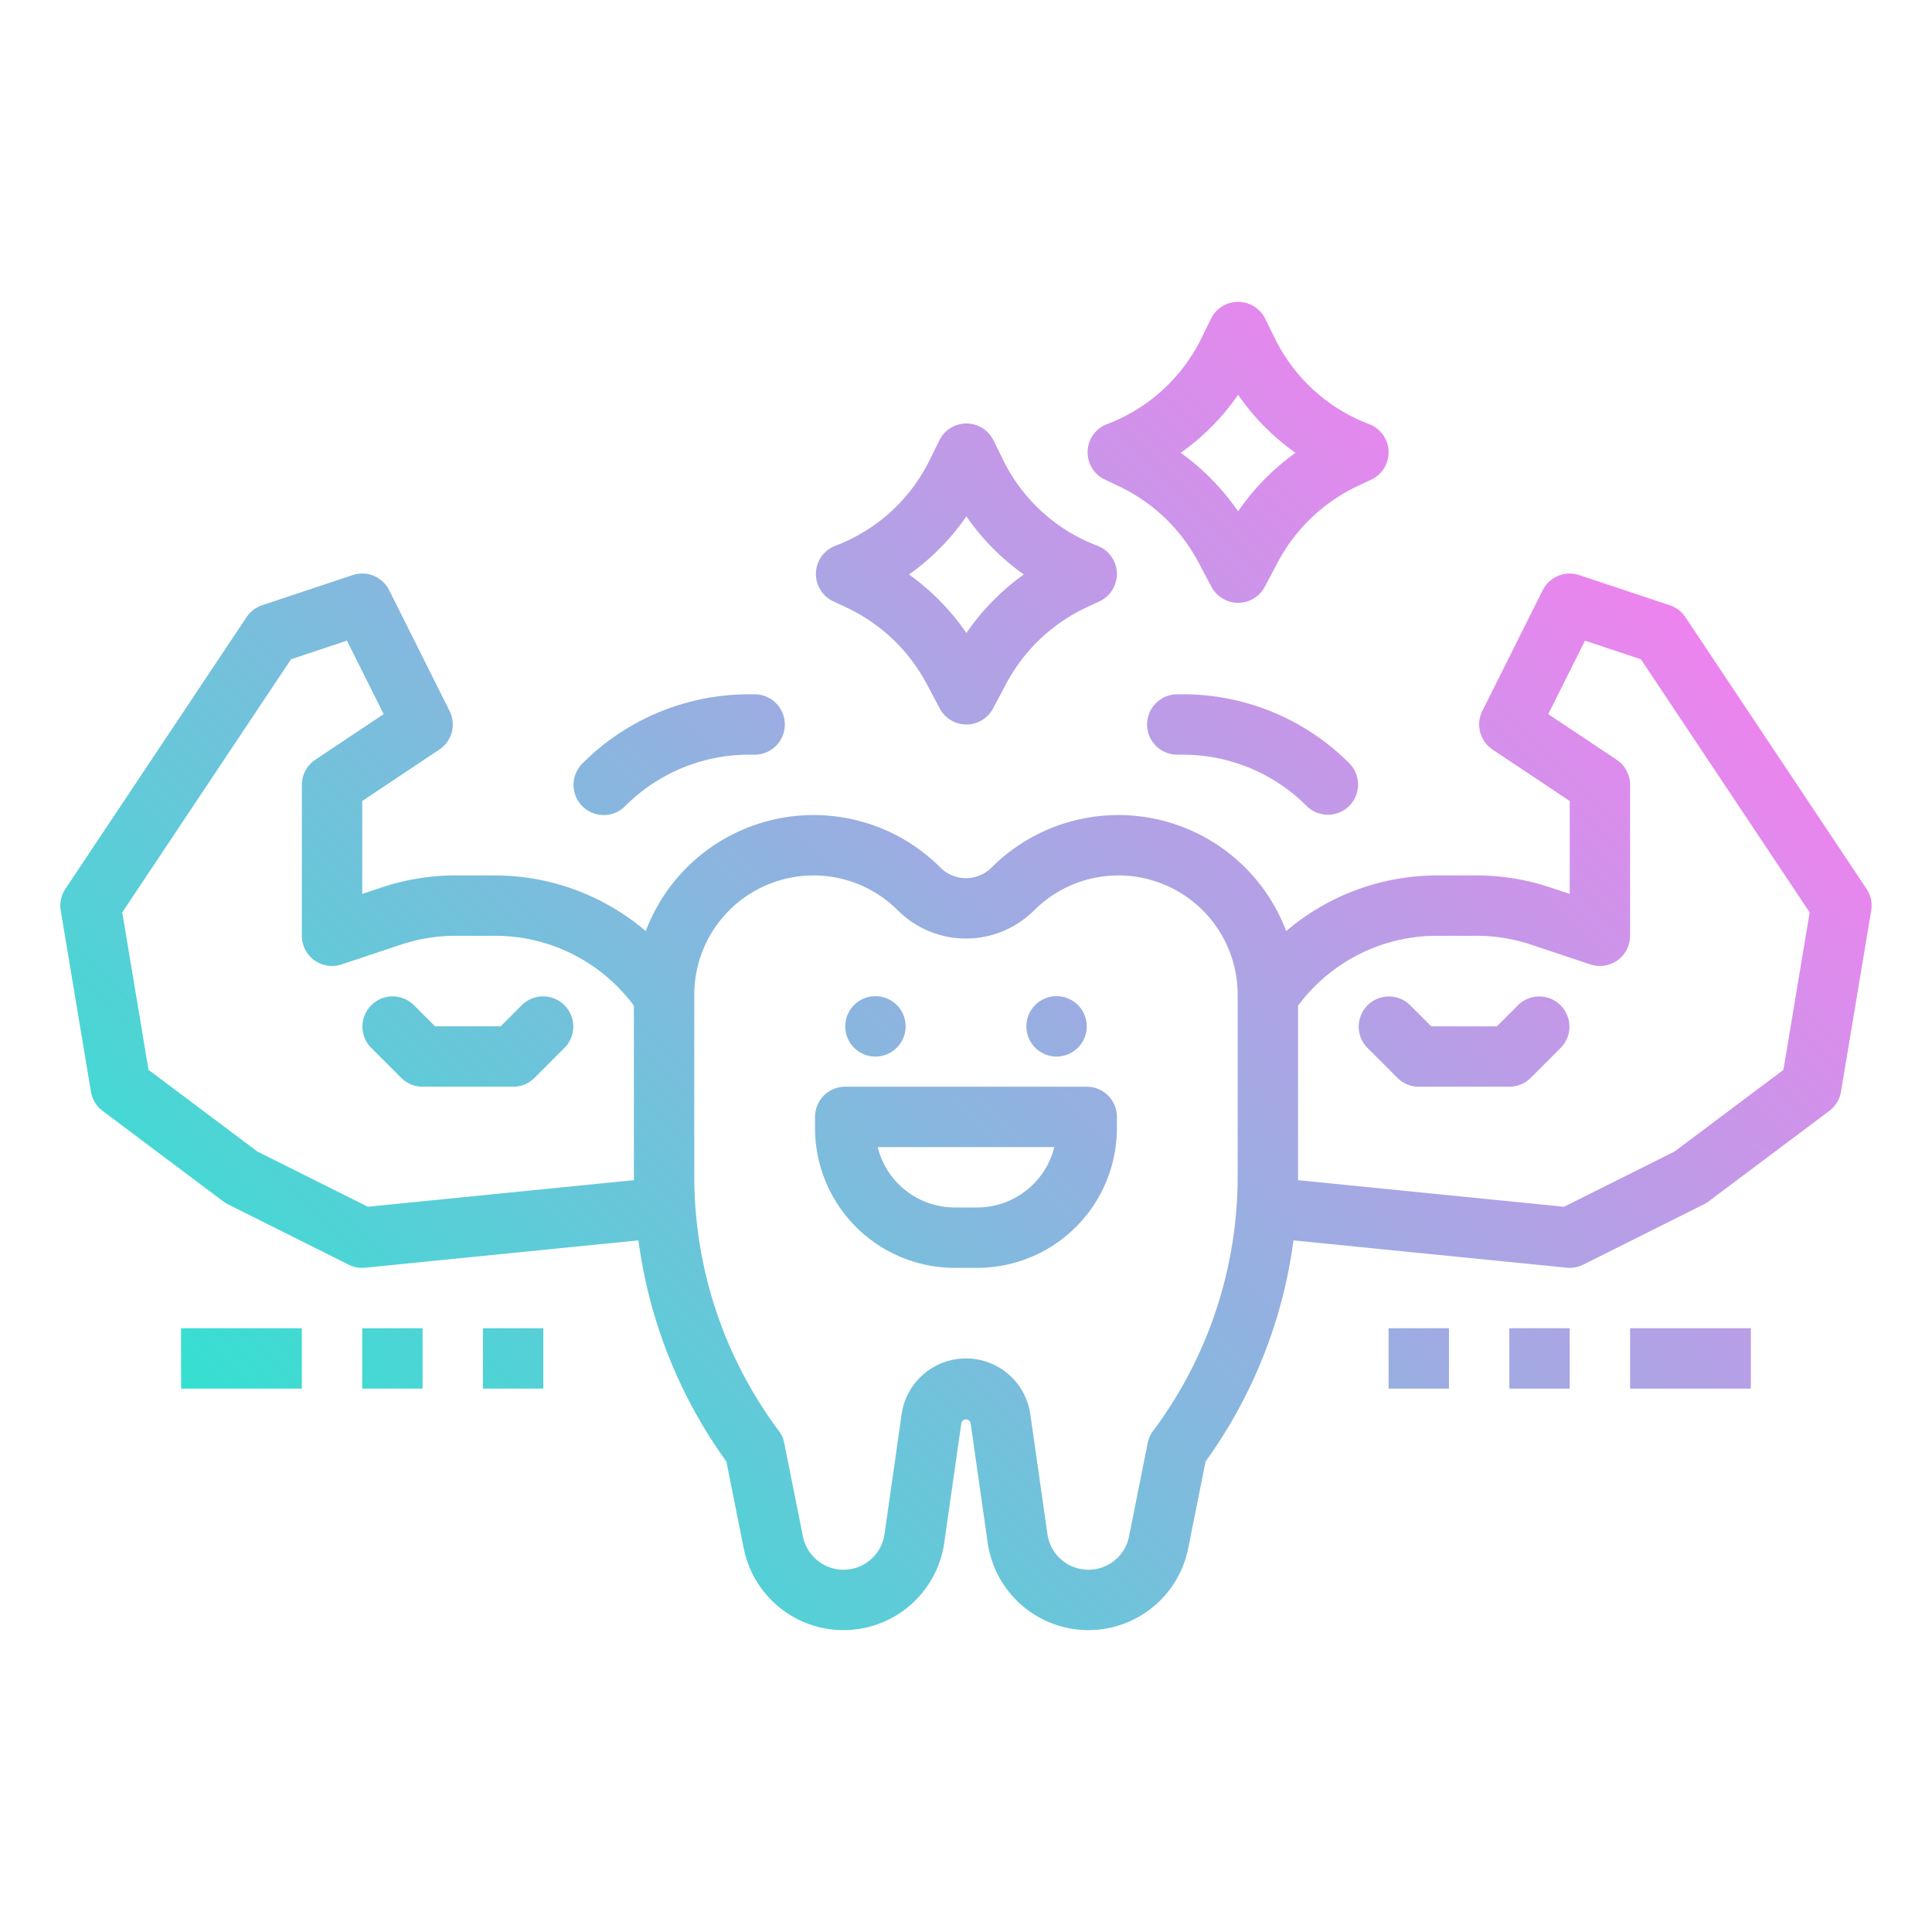 <svg height="512" viewBox="0 0 512 512" width="512" xmlns="http://www.w3.org/2000/svg" xmlns:xlink="http://www.w3.org/1999/xlink"><linearGradient id="linear-gradient" gradientUnits="userSpaceOnUse" x1="105.164" x2="406.821" y1="425.165" y2="123.507"><stop offset="0" stop-color="#35e0d1"/><stop offset="1" stop-color="#ee83ef"/></linearGradient><path d="m362.337 277.649a8 8 0 0 1 11.312-11.313l5.656 5.657h17.375l5.657-5.657a8 8 0 0 1 11.312 11.313l-8 8a8 8 0 0 1 -5.656 2.344h-24a8 8 0 0 1 -5.656-2.344zm-146.344 21.351v-3.011a8 8 0 0 1 8-8h64a8 8 0 0 1 8 8v3.011a37.032 37.032 0 0 1 -36.993 36.993h-6.023a37.031 37.031 0 0 1 -36.984-36.993zm16.6 4.989a21.029 21.029 0 0 0 20.391 16h6.016a21.029 21.029 0 0 0 20.391-16zm-126.257-18.34a8 8 0 0 0 5.656 2.344h24a8 8 0 0 0 5.657-2.344l8-8a8 8 0 0 0 -11.313-11.313l-5.656 5.657h-17.375l-5.656-5.657a8 8 0 0 0 -11.313 11.313zm-82.236 3.66-8-48a7.984 7.984 0 0 1 1.234-5.754l48-72a8 8 0 0 1 4.125-3.152l24-8a8 8 0 0 1 9.688 4.011l16 32a8 8 0 0 1 -2.719 10.235l-20.436 13.625v24.626l5.172-1.727a61.871 61.871 0 0 1 19.574-3.175h10.411a61.692 61.692 0 0 1 39.981 14.748 47.548 47.548 0 0 1 78.117-16.807 9.552 9.552 0 0 0 13.492 0 47.548 47.548 0 0 1 78.117 16.807 61.688 61.688 0 0 1 39.981-14.748h10.41a61.871 61.871 0 0 1 19.574 3.175l5.172 1.727v-24.626l-20.438-13.625a8 8 0 0 1 -2.718-10.235l16-32a8 8 0 0 1 9.687-4.011l24 8a8 8 0 0 1 4.125 3.152l48 72a7.984 7.984 0 0 1 1.235 5.754l-8 48a8 8 0 0 1 -3.09 5.082l-32 24a7.889 7.889 0 0 1 -1.223.758l-32 16a8.025 8.025 0 0 1 -3.578.844 7.875 7.875 0 0 1 -.8-.039l-72.407-7.241a128.93 128.93 0 0 1 -23.3 58.6l-4.6 23.008a26.968 26.968 0 0 1 -53.14-1.476l-4.54-31.8a1.271 1.271 0 0 0 -2.429.008l-4.539 31.789a26.968 26.968 0 0 1 -53.141 1.48l-4.6-23.008a128.929 128.929 0 0 1 -23.3-58.6l-72.408 7.241a7.861 7.861 0 0 1 -.8.039 8.029 8.029 0 0 1 -3.578-.844l-32-16a7.833 7.833 0 0 1 -1.222-.758l-32-24a7.994 7.994 0 0 1 -3.089-5.083zm319.893-22.789v46.234l70.492 7.047 29.285-14.64 28.86-21.645 6.953-41.719-44.723-67.082-14.816-4.937-9.739 19.476 18.125 12.082a8 8 0 0 1 3.563 6.657v40a8 8 0 0 1 -10.531 7.589l-15.7-5.234a45.829 45.829 0 0 0 -14.512-2.355h-10.41a45.793 45.793 0 0 0 -36.847 18.527zm-160-2.527v48a112.728 112.728 0 0 0 22.4 67.2 8 8 0 0 1 1.445 3.231l4.95 24.754a10.971 10.971 0 0 0 21.617-.6l4.539-31.793a17.224 17.224 0 0 1 34.1-.008l4.54 31.805a10.971 10.971 0 0 0 21.617.6l4.949-24.754a8.008 8.008 0 0 1 1.445-3.231 112.722 112.722 0 0 0 22.4-67.2v-48.4a31.6 31.6 0 0 0 -53.942-22.343 25.563 25.563 0 0 1 -36.117 0 31.6 31.6 0 0 0 -53.941 22.343zm-151.593-22.193 6.954 41.719 28.859 21.645 29.287 14.636 70.492-7.047v-46.233a45.793 45.793 0 0 0 -36.843-18.527h-10.411a45.818 45.818 0 0 0 -14.511 2.355l-15.7 5.234a8 8 0 0 1 -10.532-7.589v-40a8 8 0 0 1 3.563-6.657l18.125-12.082-9.738-19.476-14.817 4.937zm127.59-25.8a7.979 7.979 0 0 0 5.657-2.344 46.33 46.33 0 0 1 32.972-13.656h1.372a8 8 0 0 0 0-16h-1.372a62.218 62.218 0 0 0 -44.285 18.343 8 8 0 0 0 5.656 13.657zm153.372-32h-1.371a8 8 0 0 0 0 16h1.371a46.334 46.334 0 0 1 32.973 13.656 8 8 0 0 0 11.312-11.313 62.218 62.218 0 0 0 -44.283-18.35zm-169.372 168h-16v16h16zm-32 0h-16v16h16zm-64 16h32v-16h-32zm336-16h-16v16h16zm32 0h-16v16h16zm48 0h-32v16h32zm-175.759-232.426a8 8 0 0 1 5.156-7.179 45.952 45.952 0 0 0 25-22.75l2.547-5.18a8 8 0 0 1 7.176-4.473 8.01 8.01 0 0 1 7.18 4.469l2.55 5.184a45.929 45.929 0 0 0 24.993 22.75 8 8 0 0 1 .554 14.722l-3.558 1.668a46.4 46.4 0 0 0 -21.164 20.145l-3.489 6.574a8 8 0 0 1 -14.132 0l-3.489-6.578a46.378 46.378 0 0 0 -21.164-20.137l-3.558-1.672a8 8 0 0 1 -4.602-7.543zm24.669.426a62.692 62.692 0 0 1 15.21 15.52 62.692 62.692 0 0 1 15.207-15.52 61.7 61.7 0 0 1 -15.207-15.39 61.7 61.7 0 0 1 -15.21 15.39zm-96.672 31.813a8 8 0 0 1 5.156-7.18 45.944 45.944 0 0 0 25-22.75l2.547-5.18a8 8 0 0 1 7.176-4.472 8.008 8.008 0 0 1 7.18 4.469l2.55 5.183a45.922 45.922 0 0 0 24.993 22.75 8 8 0 0 1 .554 14.723l-3.558 1.668a46.4 46.4 0 0 0 -21.164 20.144l-3.489 6.579a8 8 0 0 1 -14.133 0l-3.488-6.575a46.383 46.383 0 0 0 -21.164-20.148l-3.559-1.668a8 8 0 0 1 -4.598-7.547zm24.668.426a62.669 62.669 0 0 1 15.211 15.519 62.669 62.669 0 0 1 15.211-15.519 61.713 61.713 0 0 1 -15.211-15.4 61.73 61.73 0 0 1 -15.207 15.396zm-8.896 127.761a8 8 0 1 0 -8-8 8 8 0 0 0 8 8zm48 0a8 8 0 1 0 -8-8 8 8 0 0 0 8 8z" fill="url(#linear-gradient)"/></svg>